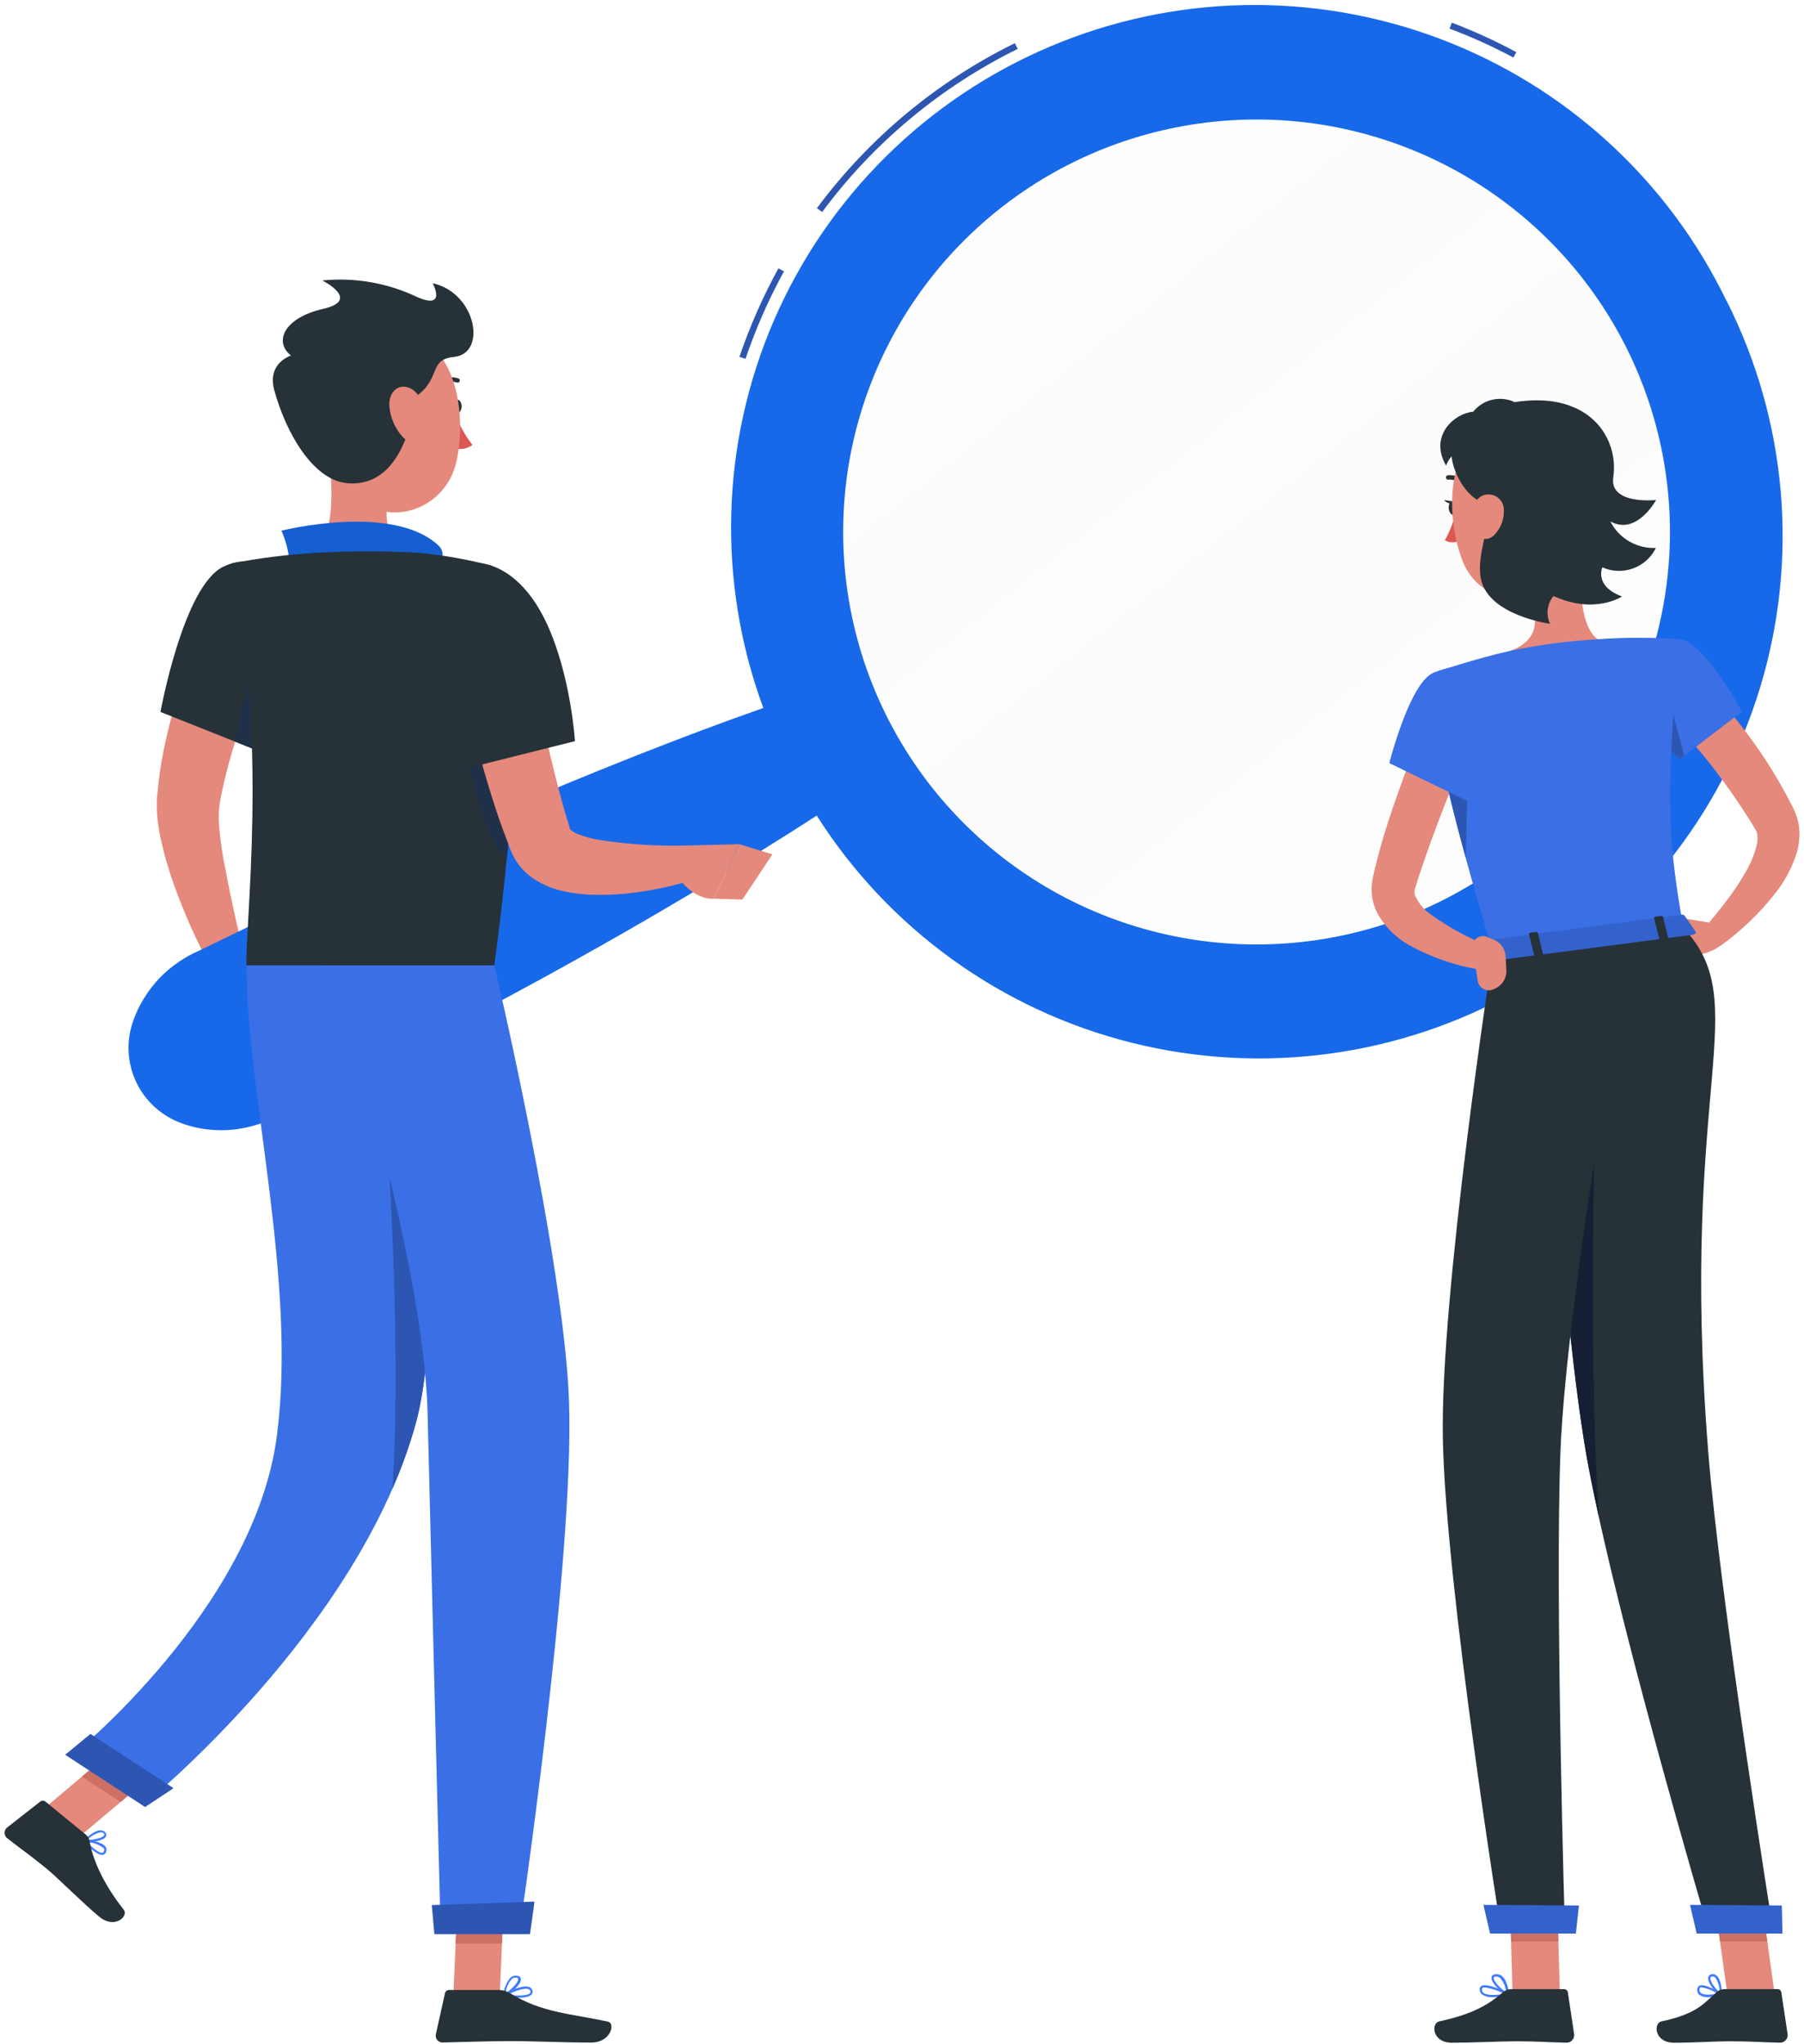 <svg width="300" height="340" viewBox="0 0 300 340" fill="none" xmlns="http://www.w3.org/2000/svg">
<path d="M46.306 104.971C45.383 107.064 44.365 109.326 43.473 111.535C42.582 113.744 41.658 116.015 40.851 118.277C39.193 122.685 37.864 127.21 36.875 131.813L36.57 133.488L36.465 134.116C36.465 134.294 36.465 134.525 36.403 134.734C36.363 135.753 36.384 136.774 36.465 137.791C36.665 140 37.022 142.366 37.515 144.732C38.396 149.475 39.518 154.364 40.662 159.179L35.28 161.273C32.771 156.71 30.635 151.952 28.891 147.046C27.973 144.492 27.229 141.88 26.667 139.225C26.352 137.757 26.155 136.265 26.08 134.766V133.499C26.08 133.049 26.08 132.546 26.153 132.253L26.363 130.159C26.676 127.463 27.156 124.788 27.8 122.15C28.388 119.533 29.143 116.989 29.898 114.476C30.654 111.964 31.598 109.493 32.594 107.064C33.087 105.85 33.644 104.646 34.126 103.442C34.609 102.238 35.175 101.087 35.846 99.799L46.306 104.971Z" fill="#E4897B"/>
<path d="M40.379 157.767L44.47 161.755L35.542 165.943C35.542 165.943 33.381 162.164 34.882 158.751L40.379 157.767Z" fill="#E4897B"/>
<path d="M47.775 167.691L40.232 170.769L35.553 165.901L44.47 161.755L47.775 167.691Z" fill="#E4897B"/>
<path opacity="0.4" d="M200.573 163.398C185.73 161.735 171.714 155.718 160.297 146.106C148.88 136.495 140.575 123.721 136.432 109.4C132.288 95.08 132.493 79.854 137.019 65.649C141.546 51.444 150.191 38.898 161.862 29.595C173.533 20.293 187.706 14.652 202.588 13.386C217.471 12.121 232.396 15.287 245.476 22.485C258.556 29.683 269.204 40.589 276.073 53.825C282.943 67.061 285.725 82.032 284.07 96.847C282.97 106.689 279.937 116.218 275.145 124.891C270.353 133.563 263.895 141.208 256.141 147.388C248.387 153.569 239.488 158.164 229.954 160.911C220.419 163.658 210.435 164.503 200.573 163.398Z" fill="#FAFAFA"/>
<path opacity="0.4" d="M255.524 29.101L140.65 120.695C140.167 119.648 139.695 118.602 139.255 117.555C136.375 110.719 134.532 103.492 133.789 96.114L233.011 16.999C241.157 19.711 248.773 23.805 255.524 29.101Z" fill="#FAFAFA"/>
<path opacity="0.4" d="M282.034 69.229L174.031 155.337C163.771 149.999 154.88 142.376 148.046 133.059L265.973 39.025C273.574 47.733 279.07 58.066 282.034 69.229Z" fill="#FAFAFA"/>
<path d="M123.97 59.681L122.973 59.346C124.699 54.264 126.868 49.342 129.456 44.637L130.369 45.14C127.815 49.792 125.674 54.657 123.97 59.681ZM136.705 35.246L135.856 34.629C144.477 22.995 155.761 13.587 168.765 7.189L169.237 8.132C156.38 14.464 145.226 23.771 136.705 35.278V35.246ZM251.674 9.566C248.246 7.731 244.699 6.125 241.058 4.76L241.435 3.776C245.113 5.173 248.694 6.81 252.157 8.676L251.674 9.566Z" fill="#407BFF"/>
<path opacity="0.3" d="M123.97 59.681L122.973 59.346C124.699 54.264 126.868 49.342 129.456 44.637L130.369 45.14C127.815 49.792 125.674 54.657 123.97 59.681ZM136.705 35.246L135.856 34.629C144.477 22.995 155.761 13.587 168.765 7.189L169.237 8.132C156.38 14.464 145.226 23.771 136.705 35.278V35.246ZM251.674 9.566C248.246 7.731 244.699 6.125 241.058 4.76L241.435 3.776C245.113 5.173 248.694 6.81 252.157 8.676L251.674 9.566Z" fill="black"/>
<path d="M287.081 49.987C277.367 29.881 260.272 14.277 239.341 6.409C218.409 -1.459 195.247 -0.987 174.655 7.727C154.063 16.441 137.621 32.728 128.737 53.213C119.853 73.697 119.209 96.808 126.938 117.753C119.931 120.203 113.007 122.831 106.125 125.542C96.2 129.472 86.367 133.575 76.624 137.854C66.889 142.157 57.196 146.543 47.596 151.129C42.781 153.379 38.029 155.756 33.234 158.059C30.74 159.129 28.481 160.676 26.583 162.613C25.557 163.686 24.652 164.869 23.887 166.141C22.954 167.646 22.247 169.279 21.789 170.988C21 174.069 21.341 177.33 22.751 180.182C24.162 183.033 26.548 185.287 29.479 186.535C31.106 187.216 32.823 187.66 34.577 187.854C36.059 188.022 37.554 188.022 39.036 187.854C41.728 187.528 44.33 186.678 46.694 185.352C51.447 182.955 56.23 180.641 60.951 178.181C70.393 173.375 79.835 168.361 89.161 163.273C98.487 158.185 107.824 152.856 116.93 147.391C123.225 143.591 129.582 139.707 135.814 135.645C147.78 154.496 166.555 168.031 188.248 173.444C209.942 178.857 232.891 175.735 252.34 164.723C271.789 153.711 286.247 135.654 292.719 114.294C299.191 92.933 297.179 69.907 287.102 49.987H287.081ZM239.39 149.998C227.198 156.003 213.495 158.266 200.015 156.501C186.535 154.735 173.881 149.02 163.656 140.078C153.43 131.137 146.09 119.37 142.566 106.266C139.041 93.162 139.489 79.309 143.853 66.459C148.217 53.609 156.301 42.339 167.083 34.074C177.865 25.809 190.861 20.92 204.428 20.026C217.994 19.131 231.522 22.27 243.3 29.048C255.079 35.825 264.579 45.935 270.6 58.1C274.598 66.179 276.963 74.965 277.558 83.956C278.153 92.947 276.968 101.967 274.07 110.501C271.172 119.034 266.617 126.915 260.667 133.692C254.716 140.469 247.486 146.01 239.39 149.998Z" fill="#1769E9"/>
<path d="M75.302 67.586C75.302 68.204 75.628 68.706 76.037 68.706C76.446 68.706 76.771 68.204 76.771 67.586C76.771 66.968 76.446 66.466 76.037 66.466C75.628 66.466 75.302 67.01 75.302 67.586Z" fill="#263238"/>
<path d="M75.596 68.705C76.339 70.601 77.338 72.387 78.565 74.013C78.141 74.316 77.655 74.522 77.142 74.618C76.629 74.714 76.102 74.697 75.596 74.568V68.705Z" fill="#DE5753"/>
<path d="M73.131 64.141C73.073 64.141 73.015 64.128 72.962 64.103C72.909 64.077 72.863 64.04 72.827 63.995C72.772 63.915 72.75 63.817 72.766 63.721C72.781 63.626 72.833 63.54 72.911 63.482C73.373 63.132 73.913 62.899 74.484 62.802C75.056 62.706 75.643 62.748 76.194 62.927C76.244 62.94 76.29 62.964 76.33 62.996C76.37 63.029 76.402 63.069 76.425 63.115C76.448 63.16 76.462 63.211 76.465 63.262C76.467 63.313 76.459 63.364 76.441 63.412C76.422 63.46 76.394 63.503 76.358 63.539C76.321 63.576 76.278 63.604 76.23 63.622C76.182 63.641 76.131 63.649 76.079 63.646C76.028 63.644 75.978 63.63 75.932 63.607C75.494 63.473 75.03 63.446 74.579 63.528C74.128 63.61 73.703 63.799 73.341 64.078C73.279 64.12 73.206 64.141 73.131 64.141Z" fill="#263238"/>
<path d="M54.111 72.244C55.16 77.866 56.314 88.178 52.37 91.936C52.37 91.936 53.912 97.642 64.392 97.642C75.932 97.642 69.889 91.936 69.889 91.936C63.595 90.429 63.773 85.781 64.864 81.405L54.111 72.244Z" fill="#E4897B"/>
<path d="M47.659 94.898C48.907 92.962 46.809 88.261 46.809 88.261C46.809 88.261 65.357 83.602 72.942 90.753C74.516 92.229 72.774 94.406 72.774 94.406L47.659 94.898Z" fill="#1769E9"/>
<path opacity="0.1" d="M47.659 94.898C48.907 92.962 46.809 88.261 46.809 88.261C46.809 88.261 65.357 83.602 72.942 90.753C74.516 92.229 72.774 94.406 72.774 94.406L47.659 94.898Z" fill="black"/>
<path d="M16.973 308.5C15.998 308.5 14.435 306.877 13.973 306.27C13.953 306.24 13.943 306.206 13.943 306.17C13.943 306.135 13.953 306.1 13.973 306.071C13.99 306.042 14.014 306.017 14.044 306.001C14.074 305.984 14.107 305.976 14.141 305.977C14.256 305.977 16.827 306.207 17.529 307.118C17.606 307.214 17.66 307.326 17.689 307.445C17.718 307.564 17.721 307.688 17.697 307.809C17.688 307.965 17.631 308.114 17.533 308.236C17.435 308.357 17.302 308.446 17.152 308.489L16.973 308.5ZM14.54 306.406C15.305 307.285 16.533 308.28 17.057 308.154C17.057 308.154 17.267 308.102 17.33 307.767C17.344 307.697 17.342 307.625 17.323 307.556C17.305 307.487 17.272 307.423 17.225 307.369C16.448 306.782 15.513 306.439 14.54 306.385V306.406Z" fill="#407BFF"/>
<path d="M14.655 306.385C14.467 306.404 14.277 306.404 14.089 306.385C14.056 306.383 14.024 306.371 13.998 306.35C13.972 306.33 13.952 306.302 13.942 306.27C13.927 306.241 13.919 306.209 13.919 306.176C13.919 306.143 13.927 306.111 13.942 306.082C14.015 306.019 15.557 304.417 16.722 304.417C16.861 304.414 17 304.44 17.128 304.495C17.256 304.549 17.372 304.629 17.467 304.731C17.571 304.819 17.643 304.939 17.669 305.072C17.696 305.205 17.677 305.344 17.614 305.464C17.309 306.05 15.704 306.385 14.655 306.385ZM14.519 306.019C15.568 306.019 17.089 305.694 17.341 305.234C17.341 305.234 17.414 305.098 17.247 304.93C17.185 304.864 17.111 304.812 17.027 304.778C16.944 304.743 16.854 304.727 16.764 304.731C15.904 304.928 15.122 305.377 14.519 306.019Z" fill="#407BFF"/>
<path d="M86.203 332.264C85.407 332.258 84.614 332.185 83.832 332.044C83.793 332.036 83.758 332.016 83.733 331.985C83.708 331.954 83.695 331.916 83.695 331.876C83.689 331.84 83.694 331.803 83.709 331.77C83.724 331.736 83.748 331.708 83.779 331.688C83.895 331.625 86.58 330.086 87.871 330.442C87.99 330.469 88.103 330.52 88.202 330.592C88.302 330.664 88.385 330.756 88.448 330.861C88.53 330.977 88.574 331.116 88.574 331.259C88.574 331.401 88.53 331.54 88.448 331.656C88.143 332.128 87.189 332.264 86.203 332.264ZM84.43 331.772C85.856 331.981 87.808 331.971 88.164 331.468C88.217 331.405 88.259 331.29 88.164 331.07C88.084 330.94 87.956 330.846 87.808 330.808C86.989 330.599 85.363 331.29 84.43 331.772Z" fill="#407BFF"/>
<path d="M83.874 332.055C83.839 332.065 83.803 332.065 83.769 332.055C83.74 332.037 83.717 332.01 83.704 331.978C83.691 331.946 83.688 331.911 83.695 331.877C83.766 330.787 84.186 329.749 84.891 328.914C85.034 328.792 85.201 328.701 85.383 328.648C85.564 328.596 85.754 328.583 85.94 328.611C86.444 328.611 86.591 328.914 86.622 329.113C86.759 329.982 84.923 331.647 83.989 332.066L83.874 332.055ZM85.751 328.914C85.521 328.913 85.297 328.995 85.122 329.145C84.529 329.806 84.161 330.638 84.073 331.521C85.017 330.945 86.276 329.647 86.171 329.124C86.171 329.124 86.171 328.946 85.814 328.914H85.751Z" fill="#407BFF"/>
<path d="M75.397 331.866H83.108L83.874 314.059H76.163L75.397 331.866Z" fill="#E4897B"/>
<path d="M6.735 301.297L13.176 305.506L27.401 293.519L20.95 289.3L6.735 301.297Z" fill="#E4897B"/>
<path d="M14.236 305.108L7.542 299.632C7.424 299.535 7.276 299.482 7.123 299.482C6.97 299.482 6.821 299.535 6.703 299.632L1.185 303.956C1.052 304.062 0.944 304.197 0.87 304.35C0.796 304.503 0.758 304.671 0.758 304.841C0.758 305.011 0.796 305.179 0.87 305.332C0.944 305.485 1.052 305.62 1.185 305.725C3.556 307.599 4.804 308.395 7.752 310.803C9.567 312.279 14.047 316.802 16.575 318.843C19.103 320.885 21.422 318.686 20.582 317.629C16.816 312.865 15.337 308.793 14.907 306.27C14.833 305.814 14.594 305.4 14.236 305.108Z" fill="#263238"/>
<path d="M83.055 330.978H74.663C74.51 330.978 74.361 331.03 74.241 331.125C74.121 331.22 74.037 331.352 74.002 331.501L72.481 338.337C72.442 338.503 72.442 338.675 72.481 338.841C72.519 339.006 72.595 339.161 72.702 339.293C72.809 339.425 72.945 339.532 73.099 339.604C73.254 339.676 73.422 339.712 73.593 339.709C76.624 339.656 81.01 339.478 84.828 339.478C89.287 339.478 93.147 339.719 98.372 339.719C101.519 339.719 102.421 336.526 101.089 336.243C95.067 334.924 90.137 334.788 84.933 331.574C84.375 331.205 83.725 330.999 83.055 330.978Z" fill="#263238"/>
<path d="M37.179 94.229C30.496 97.37 26.688 118.413 26.688 118.413L43.022 124.914C45.413 119.088 47.346 113.085 48.803 106.96C51.048 97.265 44.019 90.984 37.179 94.229Z" fill="#263238"/>
<path d="M45.844 106.091C41.806 110.174 39.959 118.172 39.151 123.375L43.064 124.935C45.387 119.275 47.281 113.448 48.73 107.504C48.383 105.285 47.523 104.395 45.844 106.091Z" fill="#203048"/>
<path d="M81.744 94.083C81.744 94.083 89.948 103.337 82.206 160.561H40.987C40.704 154.28 44.68 123.449 38.574 93.695C43.129 92.814 47.738 92.234 52.37 91.957C58.204 91.612 64.055 91.612 69.889 91.957C73.89 92.359 77.853 93.07 81.744 94.083Z" fill="#263238"/>
<path d="M85.51 116.298L78.565 104.353C77.225 109.926 76.677 115.66 76.939 121.386C77.128 125.49 80.894 140.691 84.283 142.91C85.182 134.069 85.592 125.184 85.51 116.298Z" fill="#203048"/>
<path d="M86.475 102.259C87.524 107.347 88.573 112.56 89.696 117.669C90.819 122.778 91.983 127.908 93.336 132.86C93.683 134.085 94.008 135.341 94.385 136.514L94.669 137.414L94.805 137.864V137.812C94.731 137.718 94.648 137.707 94.711 137.812C95.142 138.282 95.693 138.626 96.305 138.806C97.297 139.175 98.318 139.458 99.358 139.654C104.318 140.439 109.34 140.765 114.36 140.628L115.356 146.323C113.951 146.773 112.639 147.098 111.255 147.422C109.87 147.747 108.506 148.019 107.111 148.229C104.224 148.708 101.297 148.905 98.372 148.815C96.746 148.771 95.129 148.561 93.546 148.187C91.534 147.747 89.642 146.872 88.007 145.622C86.939 144.761 86.057 143.692 85.416 142.481C85.248 142.167 85.101 141.811 84.965 141.507L84.776 141.015L84.388 139.968C83.853 138.639 83.412 137.33 82.929 136.022C81.156 130.787 79.677 125.5 78.376 120.224C77.076 114.947 75.953 109.681 75.019 104.269L86.475 102.259Z" fill="#E4897B"/>
<path d="M71.453 99.694C69.281 106.718 78.083 127.667 78.083 127.667L95.613 123.27C95.613 123.27 94.942 112.382 90.945 103.745C84.923 90.722 74.054 91.266 71.453 99.694Z" fill="#263238"/>
<path d="M114.213 140.628L122.941 140.408L118.745 149.474C118.745 149.474 115.189 149.946 112.272 145.161L109.198 141.497L112.734 140.796C113.221 140.693 113.716 140.637 114.213 140.628Z" fill="#E4897B"/>
<path d="M128.449 142.094L123.455 149.611L118.745 149.474L122.941 140.408L128.449 142.094Z" fill="#E4897B"/>
<path d="M83.874 314.059L83.475 323.24H75.764L76.163 314.059H83.874Z" fill="#CE6F64"/>
<path d="M20.95 289.3L27.402 293.519L20.058 299.696L13.617 295.487L20.95 289.3Z" fill="#CE6F64"/>
<path d="M54.594 66.256C55.056 73.867 54.94 78.358 58.79 82.263C64.581 88.157 74.012 84.671 75.838 77.029C77.485 70.182 76.457 58.875 68.987 55.839C67.339 55.175 65.549 54.94 63.785 55.156C62.021 55.371 60.34 56.031 58.902 57.072C57.463 58.114 56.313 59.502 55.559 61.109C54.806 62.715 54.474 64.486 54.594 66.256Z" fill="#E4897B"/>
<path d="M45.614 64.915C47.512 71.856 51.981 79.855 57.762 80.368C64.938 80.996 68.179 73.594 69.124 65.952C73.425 63.01 71.169 59.775 75.481 59.367C81.02 58.843 79.247 48.73 71.956 47.107C71.956 47.107 74.4 51.661 69.27 49.358C64.392 47.044 58.971 46.107 53.597 46.647C53.597 46.647 60.143 49.913 53.744 51.368C47.344 52.823 45.435 56.76 48.383 59.136C48.383 59.147 44.365 60.351 45.614 64.915Z" fill="#263238"/>
<path d="M64.749 67.522C64.89 69.414 65.653 71.207 66.921 72.621C68.599 74.474 70.351 73.322 70.645 71.072C70.918 69.051 70.362 65.648 68.305 64.623C66.249 63.597 64.612 65.24 64.749 67.522Z" fill="#E4897B"/>
<path d="M67.581 160.561C67.581 160.561 75.093 214.843 69.176 236.598C59.797 271.041 23.94 300.114 23.94 300.114L11.781 292.158C11.781 292.158 42.319 267.608 46.054 238.765C49.411 212.875 40.987 181.562 40.987 160.551L67.581 160.561Z" fill="#407BFF"/>
<path opacity="0.1" d="M67.581 160.561C67.581 160.561 75.093 214.843 69.176 236.598C59.797 271.041 23.94 300.114 23.94 300.114L11.781 292.158C11.781 292.158 42.319 267.608 46.054 238.765C49.411 212.875 40.987 181.562 40.987 160.551L67.581 160.561Z" fill="black"/>
<path d="M70.687 191.592C68.687 189.306 66.486 187.204 64.109 185.311C65.389 202.93 66.438 229.029 65.273 247.57C66.839 244.016 68.143 240.352 69.176 236.609C72.061 225.983 71.757 207.631 70.687 191.592Z" fill="#407BFF"/>
<path opacity="0.3" d="M70.687 191.592C68.687 189.306 66.486 187.204 64.109 185.311C65.389 202.93 66.438 229.029 65.273 247.57C66.839 244.016 68.143 240.352 69.176 236.609C72.061 225.983 71.757 207.631 70.687 191.592Z" fill="black"/>
<path d="M28.839 297.403C28.891 297.403 24.128 300.543 24.128 300.543L10.847 291.854L15.043 288.389L28.839 297.403Z" fill="#407BFF"/>
<path opacity="0.3" d="M28.839 297.403C28.891 297.403 24.128 300.543 24.128 300.543L10.847 291.854L15.043 288.389L28.839 297.403Z" fill="black"/>
<path d="M82.206 160.562C82.206 160.562 93.808 209.662 94.627 233.123C95.55 259.421 86.35 321.461 86.35 321.461H73.288C73.288 321.461 71.683 258.94 71.106 234.986C70.466 208.866 55.108 160.562 55.108 160.562H82.206Z" fill="#407BFF"/>
<path opacity="0.1" d="M82.206 160.562C82.206 160.562 93.808 209.662 94.627 233.123C95.55 259.421 86.35 321.461 86.35 321.461H73.288C73.288 321.461 71.683 258.94 71.106 234.986C70.466 208.866 55.108 160.562 55.108 160.562H82.206Z" fill="black"/>
<path d="M88.857 316.279C88.92 316.279 88.122 321.681 88.122 321.681H72.239L71.809 316.855L88.857 316.279Z" fill="#407BFF"/>
<path opacity="0.3" d="M88.857 316.279C88.92 316.279 88.122 321.681 88.122 321.681H72.239L71.809 316.855L88.857 316.279Z" fill="black"/>
<path d="M283.021 113.377C283.912 114.214 284.615 114.926 285.35 115.722C286.084 116.518 286.776 117.292 287.448 118.099C288.812 119.7 290.091 121.386 291.329 123.082C293.802 126.484 296.001 130.075 297.907 133.823L298.295 134.587C298.485 134.957 298.643 135.342 298.767 135.739C299.021 136.505 299.176 137.3 299.229 138.105C299.297 139.524 299.102 140.944 298.652 142.293C297.886 144.532 296.747 146.627 295.284 148.49C292.648 151.869 289.539 154.852 286.052 157.347L283.44 154.353C284.668 152.919 285.948 151.38 287.091 149.841C288.255 148.35 289.307 146.775 290.238 145.13C291.109 143.694 291.753 142.133 292.148 140.502C292.283 139.919 292.308 139.315 292.221 138.723C292.184 138.523 292.12 138.33 292.032 138.147C291.993 138.067 291.947 137.989 291.896 137.916L291.56 137.351C289.537 134.059 287.341 130.875 284.982 127.814C283.818 126.275 282.57 124.799 281.311 123.344C280.692 122.611 280.052 121.899 279.412 121.187C278.772 120.475 278.079 119.763 277.523 119.208L283.021 113.377Z" fill="#E4897B"/>
<path d="M284.447 153.474L276.611 152.196L280.713 159.043C280.713 159.043 285.759 158.865 287.196 155.902L284.447 153.474Z" fill="#E4897B"/>
<path d="M270.82 155.358L274.555 160.917L280.713 159.043L276.611 152.196L270.82 155.358Z" fill="#E4897B"/>
<path d="M284.07 332.17C283.537 332.216 283.005 332.071 282.57 331.762C282.438 331.638 282.341 331.482 282.288 331.31C282.235 331.138 282.227 330.954 282.265 330.778C282.273 330.666 282.311 330.557 282.376 330.465C282.441 330.373 282.529 330.3 282.633 330.255C283.545 329.846 285.937 331.375 286.21 331.553C286.241 331.572 286.265 331.601 286.278 331.635C286.292 331.669 286.293 331.706 286.283 331.741C286.279 331.777 286.264 331.811 286.239 331.837C286.215 331.863 286.182 331.881 286.147 331.888C285.467 332.06 284.771 332.155 284.07 332.17ZM283.021 330.548C282.944 330.536 282.866 330.536 282.79 330.548C282.744 330.569 282.705 330.603 282.677 330.646C282.649 330.688 282.634 330.738 282.633 330.788C282.605 330.905 282.608 331.027 282.641 331.143C282.674 331.258 282.736 331.363 282.821 331.448C283.22 331.804 284.248 331.856 285.622 331.584C284.835 331.065 283.95 330.712 283.021 330.548Z" fill="#407BFF"/>
<path d="M286.168 331.877H286.074C285.329 331.447 283.892 329.783 284.07 328.872C284.104 328.728 284.183 328.6 284.297 328.505C284.411 328.411 284.552 328.356 284.699 328.348C284.841 328.328 284.985 328.34 285.122 328.384C285.258 328.427 285.383 328.501 285.486 328.6C286.346 329.354 286.357 331.615 286.357 331.74C286.355 331.772 286.345 331.803 286.329 331.83C286.312 331.858 286.29 331.881 286.262 331.897L286.168 331.877ZM284.825 328.736H284.741C284.51 328.736 284.458 328.861 284.437 328.956C284.332 329.49 285.224 330.767 285.969 331.364C285.987 330.485 285.734 329.623 285.245 328.893C285.182 328.834 285.107 328.79 285.026 328.763C284.944 328.736 284.858 328.727 284.773 328.736H284.825Z" fill="#407BFF"/>
<path d="M248.317 332.169C247.647 332.233 246.976 332.063 246.418 331.688C246.292 331.576 246.195 331.437 246.135 331.28C246.075 331.123 246.053 330.954 246.072 330.788C246.079 330.686 246.111 330.587 246.166 330.501C246.221 330.415 246.297 330.345 246.387 330.295C247.362 329.751 250.489 331.342 250.845 331.541C250.878 331.562 250.904 331.592 250.921 331.627C250.938 331.663 250.944 331.702 250.94 331.74C250.934 331.777 250.916 331.811 250.89 331.837C250.864 331.863 250.83 331.881 250.793 331.887C249.979 332.059 249.149 332.154 248.317 332.169ZM246.922 330.547C246.802 330.539 246.682 330.564 246.576 330.62C246.538 330.638 246.506 330.666 246.484 330.701C246.461 330.736 246.45 330.777 246.45 330.819C246.434 330.928 246.444 331.039 246.481 331.143C246.517 331.247 246.579 331.341 246.66 331.416C247.142 331.845 248.432 331.918 250.174 331.625C249.159 331.085 248.059 330.721 246.922 330.547Z" fill="#407BFF"/>
<path d="M250.761 331.877H250.677C249.744 331.458 247.887 329.783 248.034 328.872C248.034 328.663 248.222 328.401 248.737 328.349C248.924 328.329 249.114 328.347 249.295 328.403C249.475 328.459 249.642 328.551 249.786 328.673C250.772 329.49 250.961 331.605 250.961 331.699C250.965 331.731 250.96 331.763 250.947 331.793C250.934 331.822 250.913 331.848 250.887 331.866C250.847 331.883 250.803 331.887 250.761 331.877ZM248.883 328.736H248.768C248.432 328.736 248.411 328.904 248.401 328.945C248.317 329.479 249.576 330.809 250.499 331.385C250.408 330.49 250.041 329.645 249.45 328.966C249.291 328.831 249.092 328.75 248.883 328.736Z" fill="#407BFF"/>
<path d="M263.162 89.309C262.857 94.041 262.039 103.651 265.679 106.31C265.679 106.31 265.018 111.158 256.426 112.288C246.985 113.513 251.296 108.195 251.296 108.195C256.301 106.289 255.661 102.489 254.297 99.013L263.162 89.309Z" fill="#E4897B"/>
<path d="M243.617 80.944C243.565 80.944 243.514 80.933 243.467 80.911C243.42 80.889 243.378 80.858 243.344 80.818C243.045 80.463 242.665 80.183 242.237 80.001C241.809 79.82 241.344 79.741 240.879 79.771C240.83 79.78 240.78 79.779 240.731 79.768C240.682 79.757 240.637 79.736 240.596 79.707C240.556 79.677 240.522 79.64 240.497 79.597C240.472 79.554 240.455 79.507 240.449 79.457C240.437 79.359 240.465 79.26 240.525 79.181C240.586 79.103 240.676 79.052 240.774 79.038C241.367 78.989 241.962 79.082 242.51 79.312C243.058 79.542 243.543 79.9 243.921 80.358C243.967 80.412 243.996 80.478 244.005 80.549C244.015 80.619 244.004 80.691 243.974 80.755C243.945 80.82 243.898 80.875 243.838 80.914C243.779 80.953 243.709 80.974 243.638 80.975L243.617 80.944Z" fill="#263238"/>
<path d="M241.981 85.582C241.608 87.084 241.033 88.528 240.271 89.874C240.621 90.062 241.008 90.171 241.405 90.193C241.802 90.215 242.199 90.149 242.568 90L241.981 85.582Z" fill="#DE5753"/>
<path d="M242.4 84.43C242.484 85.059 242.222 85.603 241.813 85.666C241.404 85.729 240.995 85.247 240.921 84.619C240.848 83.991 241.099 83.446 241.509 83.394C241.918 83.342 242.327 83.76 242.4 84.43Z" fill="#263238"/>
<path d="M241.697 83.404L240.134 83.163C240.134 83.163 241.057 84.241 241.697 83.404Z" fill="#263238"/>
<path d="M259.406 331.71H251.538L251.013 313.546H258.881L259.406 331.71Z" fill="#E4897B"/>
<path d="M295.127 331.71H287.259L284.731 313.546H292.599L295.127 331.71Z" fill="#E4897B"/>
<path d="M286.777 330.83H295.61C295.76 330.829 295.906 330.882 296.02 330.98C296.134 331.079 296.208 331.215 296.229 331.364L297.278 338.347C297.297 338.523 297.279 338.701 297.224 338.87C297.17 339.038 297.08 339.193 296.961 339.325C296.842 339.456 296.697 339.561 296.534 339.632C296.372 339.704 296.196 339.74 296.019 339.739C292.945 339.687 291.455 339.509 287.574 339.509C285.182 339.509 281.688 339.75 278.394 339.75C275.1 339.75 274.922 336.494 276.296 336.201C282.454 334.882 283.43 333.06 285.497 331.312C285.857 331.013 286.308 330.843 286.777 330.83Z" fill="#263238"/>
<path d="M251.276 330.83H260.098C260.25 330.828 260.397 330.881 260.513 330.98C260.629 331.078 260.705 331.214 260.728 331.364L261.777 338.347C261.796 338.523 261.778 338.701 261.723 338.87C261.669 339.038 261.579 339.193 261.46 339.325C261.341 339.456 261.196 339.561 261.033 339.632C260.871 339.704 260.695 339.74 260.518 339.739C257.444 339.687 255.954 339.509 252.073 339.509C249.681 339.509 244.729 339.75 241.435 339.75C238.141 339.75 237.963 336.494 239.337 336.201C245.495 334.882 247.918 333.06 249.996 331.312C250.356 331.013 250.807 330.843 251.276 330.83Z" fill="#263238"/>
<path d="M251.013 313.546L251.286 322.916H259.154L258.881 313.546H251.013Z" fill="#CE6F64"/>
<path d="M292.599 313.546H284.731L286.042 322.916H293.9L292.599 313.546Z" fill="#CE6F64"/>
<path d="M263.267 79.509C263.802 87.278 264.19 90.554 260.812 95.025C255.724 101.735 246.051 100.699 243.198 93.245C240.627 86.534 240.187 74.966 247.341 70.904C248.915 70.004 250.694 69.52 252.508 69.498C254.322 69.476 256.111 69.917 257.707 70.779C259.302 71.641 260.65 72.896 261.623 74.424C262.596 75.951 263.162 77.702 263.267 79.509Z" fill="#E4897B"/>
<path d="M267.798 86.723C272.162 89.151 275.404 83.163 275.404 83.163C275.404 83.163 267.578 84.011 268.281 79.363C269.204 73.197 264.777 65.701 253.678 66.664C253.059 66.716 252.471 66.79 251.894 66.884C250.732 66.334 249.418 66.192 248.165 66.481C246.912 66.77 245.794 67.472 244.991 68.475C241.844 68.737 237.595 72.485 240.48 77.437C240.683 76.868 240.996 76.344 241.403 75.898C241.645 78.798 244.183 83.404 247.352 83.708C248.034 87.675 245.39 92.271 246.303 96.417C247.656 102.395 257.759 103.745 257.759 103.745C257.41 102.999 257.28 102.169 257.384 101.352C257.488 100.535 257.822 99.764 258.346 99.129C265.207 102.269 269.729 99.202 269.729 99.202C265.05 97.464 266.466 94.365 266.466 94.365C268.081 95.081 269.912 95.144 271.573 94.541C273.234 93.937 274.596 92.715 275.373 91.13C273.818 91.204 272.276 90.827 270.932 90.045C269.588 89.263 268.499 88.109 267.798 86.723Z" fill="#263238"/>
<path d="M250.09 84.901C250.108 85.647 249.979 86.388 249.709 87.084C249.438 87.779 249.033 88.414 248.516 88.953C247.131 90.387 245.432 89.382 244.97 87.55C244.561 85.896 244.792 83.163 246.596 82.409C246.993 82.254 247.423 82.2 247.847 82.252C248.27 82.304 248.674 82.461 249.021 82.709C249.368 82.956 249.648 83.287 249.834 83.669C250.021 84.052 250.109 84.476 250.09 84.901Z" fill="#E4897B"/>
<path d="M256.626 157.274C256.626 157.274 258.619 208.949 263.361 239.288C267.18 263.807 284.143 321.094 284.143 321.094H294.865C294.865 321.094 286.021 265.765 284.08 241.529C279.171 180.19 291.917 167.02 279.884 154.248L256.626 157.274Z" fill="#263238"/>
<path d="M265.585 173.616C265.585 173.616 260.738 172.778 257.906 181.991C258.955 199.443 260.749 222.6 263.361 239.288C263.938 243.005 264.819 247.485 265.9 252.395C263.854 222.914 265.585 173.616 265.585 173.616Z" fill="#161F33"/>
<path d="M248.265 158.362C248.265 158.362 239.431 215.534 239.945 239.456C240.48 264.341 249.618 321.114 249.618 321.114H260.245C260.245 321.114 258.567 265.817 259.5 241.382C260.549 214.738 271.449 155.357 271.449 155.357L248.265 158.362Z" fill="#263238"/>
<path d="M296.417 321.596H282.16L281.048 316.822L296.312 316.927L296.417 321.596Z" fill="#407BFF"/>
<path opacity="0.2" d="M296.417 321.596H282.16L281.048 316.822L296.312 316.927L296.417 321.596Z" fill="black"/>
<path d="M279.349 106.321C283.451 106.719 289.682 118.35 289.682 118.35L279.328 126.275C279.328 126.275 270.757 118.769 271.774 114.55C272.834 110.163 275.415 105.955 279.349 106.321Z" fill="#407BFF"/>
<path opacity="0.1" d="M279.349 106.321C283.451 106.719 289.682 118.35 289.682 118.35L279.328 126.275C279.328 126.275 270.757 118.769 271.774 114.55C272.834 110.163 275.415 105.955 279.349 106.321Z" fill="black"/>
<path d="M276.254 111.325C275.208 111.044 274.126 110.924 273.044 110.969C272.493 112.114 272.068 113.314 271.774 114.55C270.725 118.737 279.328 126.275 279.328 126.275L280.094 125.689L276.254 111.325Z" fill="#407BFF"/>
<path opacity="0.3" d="M276.254 111.325C275.208 111.044 274.126 110.924 273.044 110.969C272.493 112.114 272.068 113.314 271.774 114.55C270.725 118.737 279.328 126.275 279.328 126.275L280.094 125.689L276.254 111.325Z" fill="black"/>
<path d="M244.75 122.495C241.76 130.043 238.613 137.717 236.106 145.286C235.938 145.768 235.801 146.229 235.655 146.7L235.298 147.862C235.201 148.204 235.201 148.567 235.298 148.909C235.89 150.218 236.83 151.34 238.015 152.154C241.152 154.4 244.569 156.227 248.181 157.588L247.236 161.44C242.794 160.856 238.497 159.457 234.564 157.315C232.143 156.025 230.171 154.032 228.909 151.599C228.184 150.045 227.933 148.312 228.185 146.616C228.209 146.408 228.244 146.202 228.29 145.998L228.395 145.559L228.573 144.763C228.699 144.229 228.825 143.716 228.961 143.193C230.011 139.005 231.353 135.027 232.77 131.08C234.186 127.133 235.665 123.239 237.333 119.354L244.75 122.495Z" fill="#E4897B"/>
<path d="M238.382 111.901C238.382 111.901 234.836 113.692 248.265 158.363L279.926 154.238C277.702 141.445 276.653 133.52 279.349 106.321C274.809 105.997 270.251 105.997 265.711 106.321C260.877 106.602 256.07 107.232 251.328 108.206C245.254 109.556 238.382 111.901 238.382 111.901Z" fill="#407BFF"/>
<path opacity="0.1" d="M238.382 111.901C238.382 111.901 234.836 113.692 248.265 158.363L279.926 154.238C277.702 141.445 276.653 133.52 279.349 106.321C274.809 105.997 270.251 105.997 265.711 106.321C260.877 106.602 256.07 107.232 251.328 108.206C245.254 109.556 238.382 111.901 238.382 111.901Z" fill="black"/>
<path d="M280.157 152.322L281.971 154.949C282.108 155.159 281.877 155.41 281.52 155.462L248.317 159.797C248.034 159.797 247.771 159.723 247.729 159.545L247.079 156.75C247.027 156.562 247.257 156.363 247.572 156.321L279.632 152.133C279.728 152.118 279.827 152.127 279.919 152.16C280.01 152.193 280.092 152.249 280.157 152.322Z" fill="#407BFF"/>
<path opacity="0.2" d="M280.157 152.322L281.971 154.949C282.108 155.159 281.877 155.41 281.52 155.462L248.317 159.797C248.034 159.797 247.771 159.723 247.729 159.545L247.079 156.75C247.027 156.562 247.257 156.363 247.572 156.321L279.632 152.133C279.728 152.118 279.827 152.127 279.919 152.16C280.01 152.193 280.092 152.249 280.157 152.322Z" fill="black"/>
<path d="M276.317 156.457L277.177 156.342C277.345 156.342 277.461 156.216 277.44 156.111L276.558 152.489C276.525 152.427 276.471 152.379 276.406 152.352C276.341 152.325 276.269 152.322 276.202 152.342L275.341 152.447C275.163 152.447 275.048 152.573 275.079 152.688L275.96 156.3C275.981 156.415 276.149 156.478 276.317 156.457Z" fill="#263238"/>
<path d="M255.503 159.137L256.364 159.022C256.531 159.022 256.657 158.896 256.626 158.792L255.745 155.169C255.71 155.108 255.657 155.06 255.592 155.032C255.528 155.003 255.456 154.996 255.388 155.012L254.528 155.127C254.36 155.127 254.234 155.253 254.265 155.358L255.147 158.98C255.168 159.137 255.335 159.2 255.503 159.137Z" fill="#263238"/>
<path d="M239.861 127.061C240.732 131.102 241.96 136.221 243.753 142.701L244.142 126.275L239.861 127.061Z" fill="#407BFF"/>
<path opacity="0.3" d="M239.861 127.061C240.732 131.102 241.96 136.221 243.753 142.701L244.142 126.275L239.861 127.061Z" fill="black"/>
<path d="M238.382 111.901C234.448 113.482 231.039 126.914 231.039 126.914L244.572 133.488C244.572 133.488 251.107 117.062 248.181 113.859C245.254 110.655 242.914 110.09 238.382 111.901Z" fill="#407BFF"/>
<path opacity="0.1" d="M238.382 111.901C234.448 113.482 231.039 126.914 231.039 126.914L244.572 133.488C244.572 133.488 251.107 117.062 248.181 113.859C245.254 110.655 242.914 110.09 238.382 111.901Z" fill="black"/>
<path d="M262.06 321.596H247.803L246.691 316.822L262.564 316.927L262.06 321.596Z" fill="#407BFF"/>
<path opacity="0.2" d="M262.06 321.596H247.803L246.691 316.822L262.564 316.927L262.06 321.596Z" fill="black"/>
<path d="M248.401 156.29L247.258 155.819C246.976 155.705 246.67 155.667 246.37 155.709C246.069 155.751 245.785 155.872 245.546 156.059C245.308 156.246 245.123 156.493 245.011 156.774C244.899 157.056 244.863 157.362 244.908 157.661L245.736 163.116C245.776 163.389 245.876 163.65 246.029 163.879C246.182 164.109 246.385 164.302 246.621 164.444C246.858 164.586 247.124 164.674 247.399 164.702C247.674 164.729 247.952 164.695 248.212 164.602C248.628 164.452 249.018 164.236 249.366 163.964C249.746 163.65 250.046 163.251 250.243 162.8C250.439 162.349 250.527 161.859 250.499 161.367L250.384 159.106C250.364 158.495 250.166 157.903 249.813 157.403C249.461 156.903 248.97 156.516 248.401 156.29Z" fill="#E4897B"/>
</svg>
